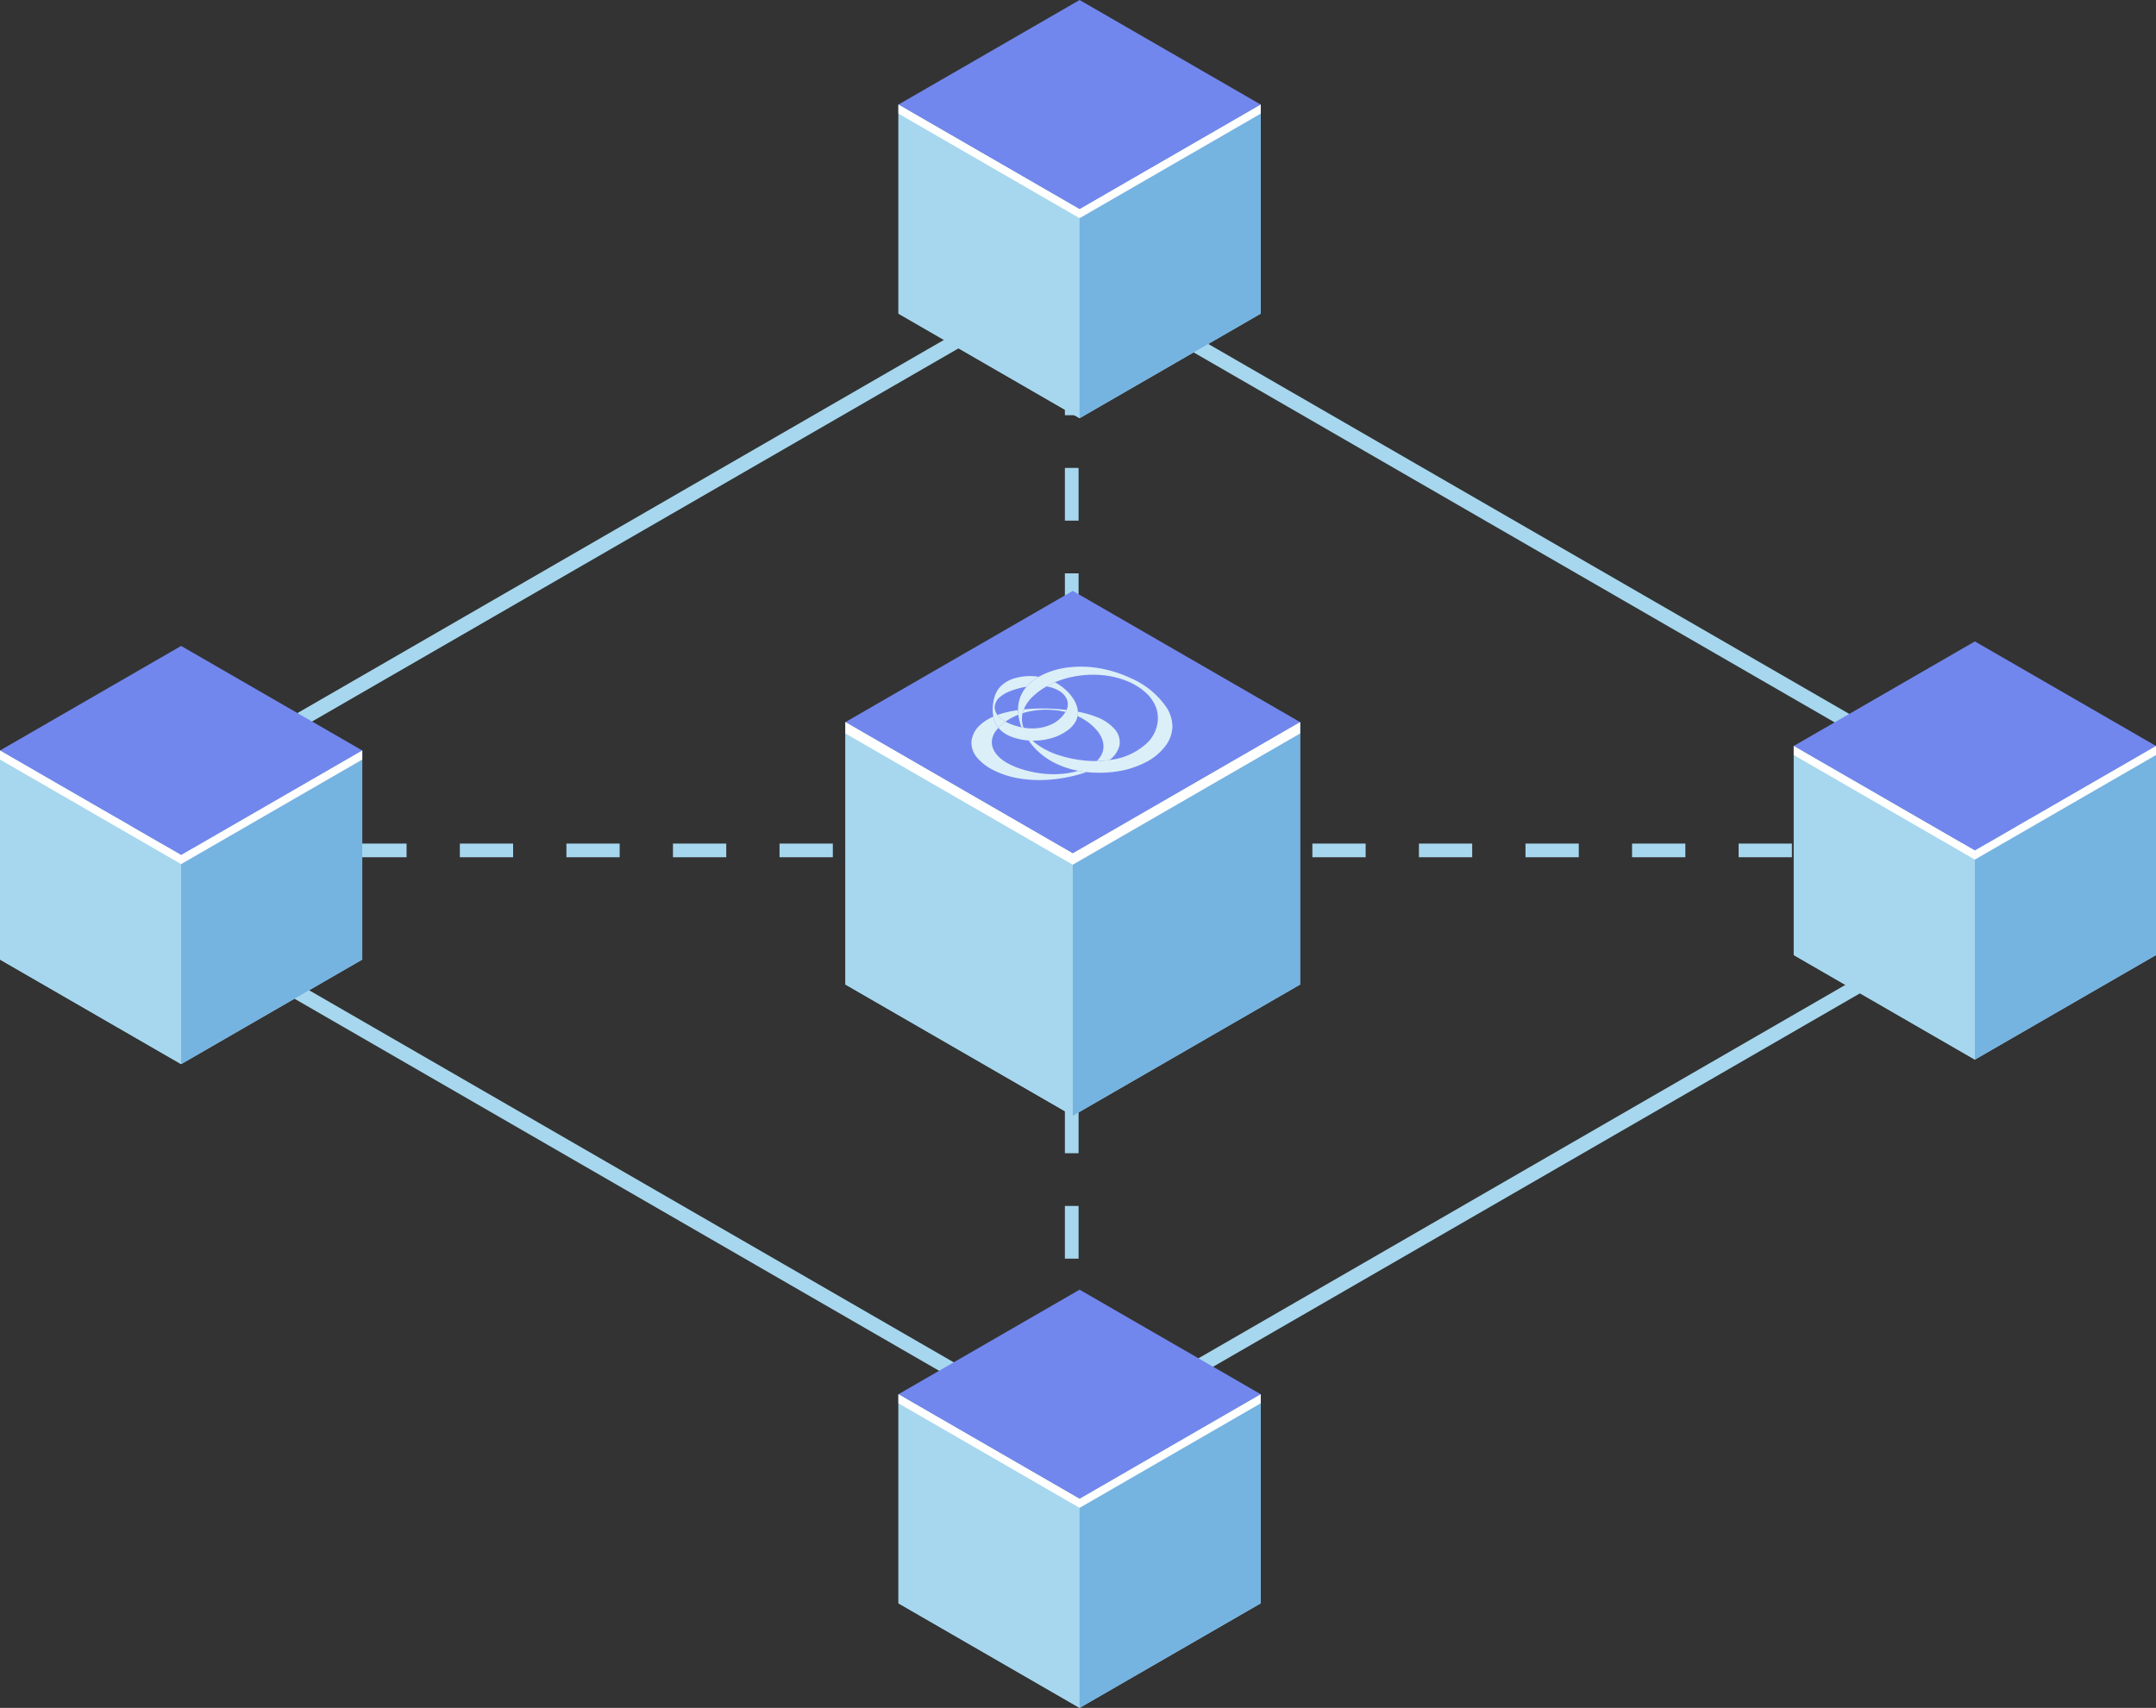 <svg xmlns="http://www.w3.org/2000/svg" width="409.592" height="324.537" viewBox="0 0 409.592 324.537">
  <rect x="0" y="0" width="409.592" height="324.537" fill="#333333" stroke="none"/>
  <g id="Group_70779" data-name="Group 70779" transform="translate(-1158.679 1547.537)">
    <g id="Group_70754" data-name="Group 70754">
      <g id="Group_70751" data-name="Group 70751">
        <rect id="Rectangle_25453" data-name="Rectangle 25453" width="2.6" height="5.2" transform="translate(1360.985 -1493.869)" fill="#a6d7ee"/>
      </g>
      <g id="Group_70752" data-name="Group 70752">
        <path id="Path_64544" data-name="Path 64544" d="M1363.585-1288.329h-2.6v-10.017h2.6Zm0-20.034h-2.6v-10.017h2.6Zm0-20.034h-2.6v-10.017h2.6Zm0-20.034h-2.6v-10.017h2.6Zm0-20.034h-2.6v-10.017h2.6Zm0-20.034h-2.6v-10.017h2.6Zm0-20.034h-2.6v-10.017h2.6Zm0-20.034h-2.6v-10.017h2.6Zm0-20.034h-2.6v-10.017h2.6Zm0-20.034h-2.6v-10.017h2.6Z" fill="#a6d7ee"/>
      </g>
      <g id="Group_70753" data-name="Group 70753">
        <rect id="Rectangle_25454" data-name="Rectangle 25454" width="2.6" height="5.2" transform="translate(1360.985 -1278.312)" fill="#a6d7ee"/>
      </g>
    </g>
    <g id="Group_70758" data-name="Group 70758">
      <g id="Group_70755" data-name="Group 70755">
        <rect id="Rectangle_25455" data-name="Rectangle 25455" width="5.2" height="2.6" transform="translate(1169.979 -1387.239)" fill="#a6d7ee"/>
      </g>
      <g id="Group_70756" data-name="Group 70756">
        <path id="Path_64545" data-name="Path 64545" d="M1539.591-1384.639h-10.123v-2.6h10.123Zm-20.245,0h-10.122v-2.6h10.122Zm-20.245,0h-10.122v-2.6H1499.1Zm-20.245,0h-10.123v-2.6h10.123Zm-20.245,0h-10.123v-2.6h10.123Zm-20.246,0h-10.122v-2.6h10.122Zm-20.245,0H1408v-2.6h10.123Zm-20.245,0h-10.123v-2.6h10.123Zm-20.244,0h-10.123v-2.6h10.123Zm-20.246,0h-10.122v-2.6h10.122Zm-20.245,0h-10.123v-2.6h10.123Zm-20.245,0h-10.123v-2.6H1316.9Zm-20.246,0h-10.123v-2.6h10.123Zm-20.245,0h-10.123v-2.6H1276.4Zm-20.246,0h-10.121v-2.6h10.121Zm-20.244,0h-10.122v-2.6h10.122Zm-20.245,0h-10.123v-2.6h10.123Zm-20.245,0H1185.3v-2.6h10.123Z" fill="#a6d7ee"/>
      </g>
      <g id="Group_70757" data-name="Group 70757">
        <rect id="Rectangle_25456" data-name="Rectangle 25456" width="5.2" height="2.6" transform="translate(1549.715 -1387.239)" fill="#a6d7ee"/>
      </g>
    </g>
    <path id="Path_64546" data-name="Path 64546" d="M1362.449-1272.414l-.695-.4-193.861-111.921,2.085-1.2,192.466-111.123.7.4L1557-1384.738l-2.086,1.2Zm-188.995-112.324,188.995,109.115,188.99-109.115-188.995-109.113Z" fill="#a6d7ee"/>
    <g id="Group_70759" data-name="Group 70759">
      <path id="Path_64547" data-name="Path 64547" d="M1193.09-1385.061l-34.41-19.867v39.733l34.41,19.867,34.41-19.867v-39.733Z" fill="#a6d7ee"/>
      <path id="Path_64548" data-name="Path 64548" d="M1193.09-1345.328l-34.41-19.867v-39.733l34.41,19.867Z" fill="#a6d7ee"/>
      <path id="Path_64549" data-name="Path 64549" d="M1227.5-1365.2l-34.411,19.867v-39.733l34.411-19.867Z" fill="#75b3e1"/>
      <path id="Path_64550" data-name="Path 64550" d="M1193.09-1385.061l-34.41-19.867,34.41-19.866,34.41,19.867Z" fill="#7287ed"/>
      <path id="Path_64551" data-name="Path 64551" d="M1193.09-1385.061l-34.41-19.867v1.723l34.41,19.867,34.41-19.866v-1.724Z" fill="#fff"/>
    </g>
    <g id="Group_70760" data-name="Group 70760">
      <path id="Path_64552" data-name="Path 64552" d="M1533.861-1385.918l-34.41-19.867v39.733l34.41,19.867,34.41-19.867v-39.733Z" fill="#a6d7ee"/>
      <path id="Path_64553" data-name="Path 64553" d="M1533.861-1346.186l-34.41-19.867v-39.733l34.41,19.867Z" fill="#a6d7ee"/>
      <path id="Path_64554" data-name="Path 64554" d="M1568.272-1366.053l-34.411,19.867v-39.733l34.411-19.867Z" fill="#75b3e1"/>
      <path id="Path_64555" data-name="Path 64555" d="M1533.861-1385.919l-34.41-19.867,34.41-19.866,34.41,19.867Z" fill="#7287ed"/>
      <path id="Path_64556" data-name="Path 64556" d="M1533.861-1385.918l-34.41-19.867v1.723l34.41,19.867,34.41-19.866v-1.724Z" fill="#fff"/>
    </g>
    <g id="Group_70761" data-name="Group 70761">
      <path id="Path_64557" data-name="Path 64557" d="M1363.777-1507.8l-34.41-19.867v39.733l34.41,19.867,34.41-19.867v-39.733Z" fill="#a6d7ee"/>
      <path id="Path_64558" data-name="Path 64558" d="M1363.777-1468.071l-34.41-19.867v-39.733l34.41,19.867Z" fill="#a6d7ee"/>
      <path id="Path_64559" data-name="Path 64559" d="M1398.187-1487.938l-34.411,19.867V-1507.8l34.411-19.867Z" fill="#75b3e1"/>
      <path id="Path_64560" data-name="Path 64560" d="M1363.777-1507.8l-34.41-19.867,34.41-19.866,34.41,19.867Z" fill="#7287ed"/>
      <path id="Path_64561" data-name="Path 64561" d="M1363.777-1507.8l-34.41-19.867v1.723l34.41,19.867,34.41-19.866v-1.724Z" fill="#fff"/>
    </g>
    <g id="Group_70762" data-name="Group 70762">
      <path id="Path_64562" data-name="Path 64562" d="M1362.482-1385.385l-43.189-24.936v49.869l43.189,24.935,43.189-24.935v-49.869Z" fill="#a6d7ee"/>
      <path id="Path_64563" data-name="Path 64563" d="M1362.482-1335.516l-43.189-24.935v-49.869l43.189,24.935Z" fill="#a6d7ee"/>
      <path id="Path_64564" data-name="Path 64564" d="M1405.671-1360.451l-43.189,24.935v-49.869l43.189-24.935Z" fill="#75b3e1"/>
      <path id="Path_64565" data-name="Path 64565" d="M1362.482-1385.385l-43.189-24.935,43.188-24.934,43.189,24.935Z" fill="#7287ed"/>
      <path id="Path_64566" data-name="Path 64566" d="M1362.482-1385.385l-43.189-24.936v2.163l43.189,24.936,43.188-24.935v-2.164Z" fill="#fff"/>
    </g>
    <g id="Group_70763" data-name="Group 70763">
      <path id="Path_64567" data-name="Path 64567" d="M1363.777-1262.732l-34.41-19.867v39.733l34.41,19.867,34.41-19.867V-1282.6Z" fill="#a6d7ee"/>
      <path id="Path_64568" data-name="Path 64568" d="M1363.777-1223l-34.41-19.867V-1282.6l34.41,19.867Z" fill="#a6d7ee"/>
      <path id="Path_64569" data-name="Path 64569" d="M1398.187-1242.867,1363.777-1223v-39.733l34.411-19.867Z" fill="#75b3e1"/>
      <path id="Path_64570" data-name="Path 64570" d="M1363.777-1262.733l-34.41-19.867,34.41-19.866,34.41,19.867Z" fill="#7287ed"/>
      <path id="Path_64571" data-name="Path 64571" d="M1363.777-1262.732l-34.41-19.867v1.723l34.41,19.867,34.41-19.866v-1.724Z" fill="#fff"/>
    </g>
    <g id="Group_70778" data-name="Group 70778">
      <g id="Group_70765" data-name="Group 70765">
        <g id="Group_70764" data-name="Group 70764">
          <path id="Path_64572" data-name="Path 64572" d="M1371.362-1405.939a3.707,3.707,0,0,0-.946-3.069,8.682,8.682,0,0,0-3.435-2.293,19.185,19.185,0,0,0-3.526-.992,3.621,3.621,0,0,1-.065.834,11.117,11.117,0,0,1,2.039,1.183c1.727,1.316,2.724,2.725,2.872,4.246a3.552,3.552,0,0,1-.6,2.317,4.7,4.7,0,0,1-.669.787,18.06,18.06,0,0,0,2.433-.195l0,0a4.91,4.91,0,0,0,1.9-2.815" fill="#dbeff8"/>
        </g>
      </g>
      <g id="Group_70767" data-name="Group 70767">
        <g id="Group_70766" data-name="Group 70766">
          <path id="Path_64573" data-name="Path 64573" d="M1352.056-1399.66a23.4,23.4,0,0,0,4.912.335,27.515,27.515,0,0,0,8.122-1.506c-.369-.041-.736-.088-1.1-.147-.156-.026-.308-.057-.461-.086a15.054,15.054,0,0,1-2.194.478,18.669,18.669,0,0,1-4.283.081,21.108,21.108,0,0,1-3.936-.771,14.776,14.776,0,0,1-3.23-1.348c-1.849-1.093-2.826-2.534-2.781-3.969a3.608,3.608,0,0,1,.818-2.118q.2-.261.435-.521l-.031-.034a4.574,4.574,0,0,1-.923-2.017c-.005-.026-.008-.051-.013-.076a8.835,8.835,0,0,0-2.551,1.624,4.871,4.871,0,0,0-1.6,3.051,4.355,4.355,0,0,0,1.093,3.146,9.746,9.746,0,0,0,3.266,2.438,16.891,16.891,0,0,0,4.458,1.44" fill="#dbeff8"/>
        </g>
      </g>
      <g id="Group_70769" data-name="Group 70769">
        <g id="Group_70768" data-name="Group 70768">
          <path id="Path_64574" data-name="Path 64574" d="M1352.153-1411.721c-.024-.206-.049-.412-.057-.619,0-.087,0-.174-.005-.261a19.89,19.89,0,0,0-3.492.778c-.142.047-.282.1-.423.149.056.075.1.152.169.224a5.092,5.092,0,0,0,1.364,1.04c.12-.086.235-.174.364-.258a11.443,11.443,0,0,1,2.08-1.053" fill="#dbeff8"/>
        </g>
      </g>
      <g id="Group_70771" data-name="Group 70771">
        <g id="Group_70770" data-name="Group 70770">
          <path id="Path_64575" data-name="Path 64575" d="M1352.941-1412c.185-.059.366-.122.56-.174a15.811,15.811,0,0,1,4.344-.5,15.839,15.839,0,0,1,3.252.421,3.818,3.818,0,0,0,.2-.379c-1.147-.138-2.291-.22-3.438-.26a36.906,36.906,0,0,0-4.644.152l-.046.005c-.057.144-.108.289-.152.435-.029.1-.051.2-.074.3" fill="#dbeff8"/>
        </g>
      </g>
      <g id="Group_70773" data-name="Group 70773">
        <g id="Group_70772" data-name="Group 70772">
          <path id="Path_64576" data-name="Path 64576" d="M1363.533-1401.064c.229-.068.454-.141.673-.22-.219.079-.444.152-.673.22.153.029.305.06.46.086.361.059.728.106,1.1.147h0a22.4,22.4,0,0,0,5.433-.063,17.7,17.7,0,0,0,5.813-1.791,10.856,10.856,0,0,0,3.725-3.074,6.322,6.322,0,0,0,1.345-3.6,6.747,6.747,0,0,0-1.008-3.585,15.83,15.83,0,0,0-6.947-5.748,23.431,23.431,0,0,0-5.346-1.757,20.674,20.674,0,0,0-6.279-.288,15.32,15.32,0,0,0-5.647,1.716c-.057.031-.11.066-.166.1a10.341,10.341,0,0,1,1.234.278,10.341,10.341,0,0,0-1.234-.278,8.888,8.888,0,0,0-2.326,1.888c.112-.018.223-.035.335-.051-.112.016-.223.033-.334.051a6.727,6.727,0,0,0-.809,1.153,6.567,6.567,0,0,0-.789,3.284h0c0,.087,0,.174,0,.261.009.207.034.413.057.619q.315-.123.648-.232c-.221.073-.438.15-.647.232a9.975,9.975,0,0,0,.585,2.382c.132.028.264.056.4.078a4.726,4.726,0,0,1-.194-2.737h0c.023-.1.044-.2.074-.3.043-.147.095-.291.152-.435h0a7.326,7.326,0,0,1,1.83-2.557,13.5,13.5,0,0,1,2.483-1.812,10.914,10.914,0,0,0-2.352-.1c-.129.008-.255.017-.38.029.125-.012.251-.021.379-.029a10.921,10.921,0,0,1,2.353.1,15.532,15.532,0,0,1,1.61-.793h0a17.77,17.77,0,0,1,3.533-1.075,19.5,19.5,0,0,1,5.07-.309,16.761,16.761,0,0,1,5.066,1.144,11.8,11.8,0,0,1,3.795,2.408,7.043,7.043,0,0,1,1.887,3.055,6.128,6.128,0,0,1,.01,3.144,6.984,6.984,0,0,1-1.545,2.871,12.37,12.37,0,0,1-7.34,3.52c-.034.005-.07.007-.1.013h0a18.06,18.06,0,0,1-2.433.195h0a19.916,19.916,0,0,1-2.261-.093,23.167,23.167,0,0,1-4.8-.973,14.887,14.887,0,0,1-4.187-2.032,9.325,9.325,0,0,1-.937-.781c-.1,0-.194,0-.29,0-.157-.006-.313-.016-.469-.028a13.073,13.073,0,0,0,.875,1.127,13.316,13.316,0,0,0,3.575,2.87A16.78,16.78,0,0,0,1363.533-1401.064Zm1.685-.639a7.089,7.089,0,0,0,1.614-1.044,7.1,7.1,0,0,1-1.613,1.044c-.2.1-.418.191-.638.278C1364.8-1401.512,1365.014-1401.6,1365.218-1401.7Z" fill="#dbeff8"/>
        </g>
      </g>
      <g id="Group_70775" data-name="Group 70775">
        <g id="Group_70774" data-name="Group 70774">
          <path id="Path_64577" data-name="Path 64577" d="M1348.345-1411.45c-.064-.072-.113-.149-.168-.224-.1.037-.2.076-.3.116.1-.04.2-.079.3-.116a2.455,2.455,0,0,1-.531-1.541,2.6,2.6,0,0,1,.849-1.734,6.323,6.323,0,0,1,2.033-1.23,15.023,15.023,0,0,1,2.286-.7c.29-.064.581-.117.875-.165a8.883,8.883,0,0,1,2.325-1.887c-.263-.042-.53-.077-.8-.1a10.336,10.336,0,0,0-3.775.383,6.211,6.211,0,0,0-2.658,1.53,4.83,4.83,0,0,0-1.146,1.961,8.483,8.483,0,0,0-.35,1.926,7.468,7.468,0,0,0,.112,1.864h0c.005.026.008.051.013.077a4.566,4.566,0,0,0,.924,2.017l.03.034a8.675,8.675,0,0,1,1.347-1.177A5.114,5.114,0,0,1,1348.345-1411.45Z" fill="#dbeff8"/>
        </g>
      </g>
      <g id="Group_70777" data-name="Group 70777">
        <g id="Group_70776" data-name="Group 70776">
          <path id="Path_64578" data-name="Path 64578" d="M1350.781-1407.556a11.389,11.389,0,0,0,3.3.724h0c.156.012.312.022.469.028.1,0,.193,0,.289,0h0a12.271,12.271,0,0,0,3.627-.476,9.523,9.523,0,0,0,2.99-1.449,5.128,5.128,0,0,0,1.692-1.95,3.224,3.224,0,0,0,.242-.779h0a3.516,3.516,0,0,0,.065-.834h0a4.162,4.162,0,0,0-.057-.5,5.7,5.7,0,0,0-.828-1.984,8.319,8.319,0,0,0-1.557-1.783,10.371,10.371,0,0,0-1.923-1.33,15.532,15.532,0,0,0-1.61.793c.073.012.145.018.217.033a6.245,6.245,0,0,1,2.383.926,3.438,3.438,0,0,1,1.311,1.565,2.5,2.5,0,0,1,0,1.723c-.028.076-.066.15-.1.225h0a3.929,3.929,0,0,1-.2.379h0a5.63,5.63,0,0,1-.694.925,6.62,6.62,0,0,1-1.534,1.215,8.571,8.571,0,0,1-4.177.986,9.043,9.043,0,0,1-1.557-.139h0c-.132-.022-.265-.05-.4-.078.04.108.078.217.119.325-.041-.108-.079-.217-.12-.325-.085-.019-.17-.034-.256-.055a12.269,12.269,0,0,1-2.234-.745c-.183-.083-.364-.174-.539-.27a8.675,8.675,0,0,0-1.347,1.177A5.938,5.938,0,0,0,1350.781-1407.556Zm11.69-4.91c.274.043.549.092.823.144-.274-.052-.549-.1-.823-.144s-.537-.078-.8-.113C1361.934-1412.544,1362.2-1412.507,1362.471-1412.466Zm-.462.471q-.293-.093-.6-.172C1361.616-1412.114,1361.815-1412.057,1362.009-1411.995Zm-8.764,3.017c-.018-.041-.034-.083-.05-.124.016.041.032.083.05.124a6.61,6.61,0,0,0,1.092,1.654A6.61,6.61,0,0,1,1353.245-1408.978Z" fill="#dbeff8"/>
        </g>
      </g>
    </g>
  </g>
</svg>